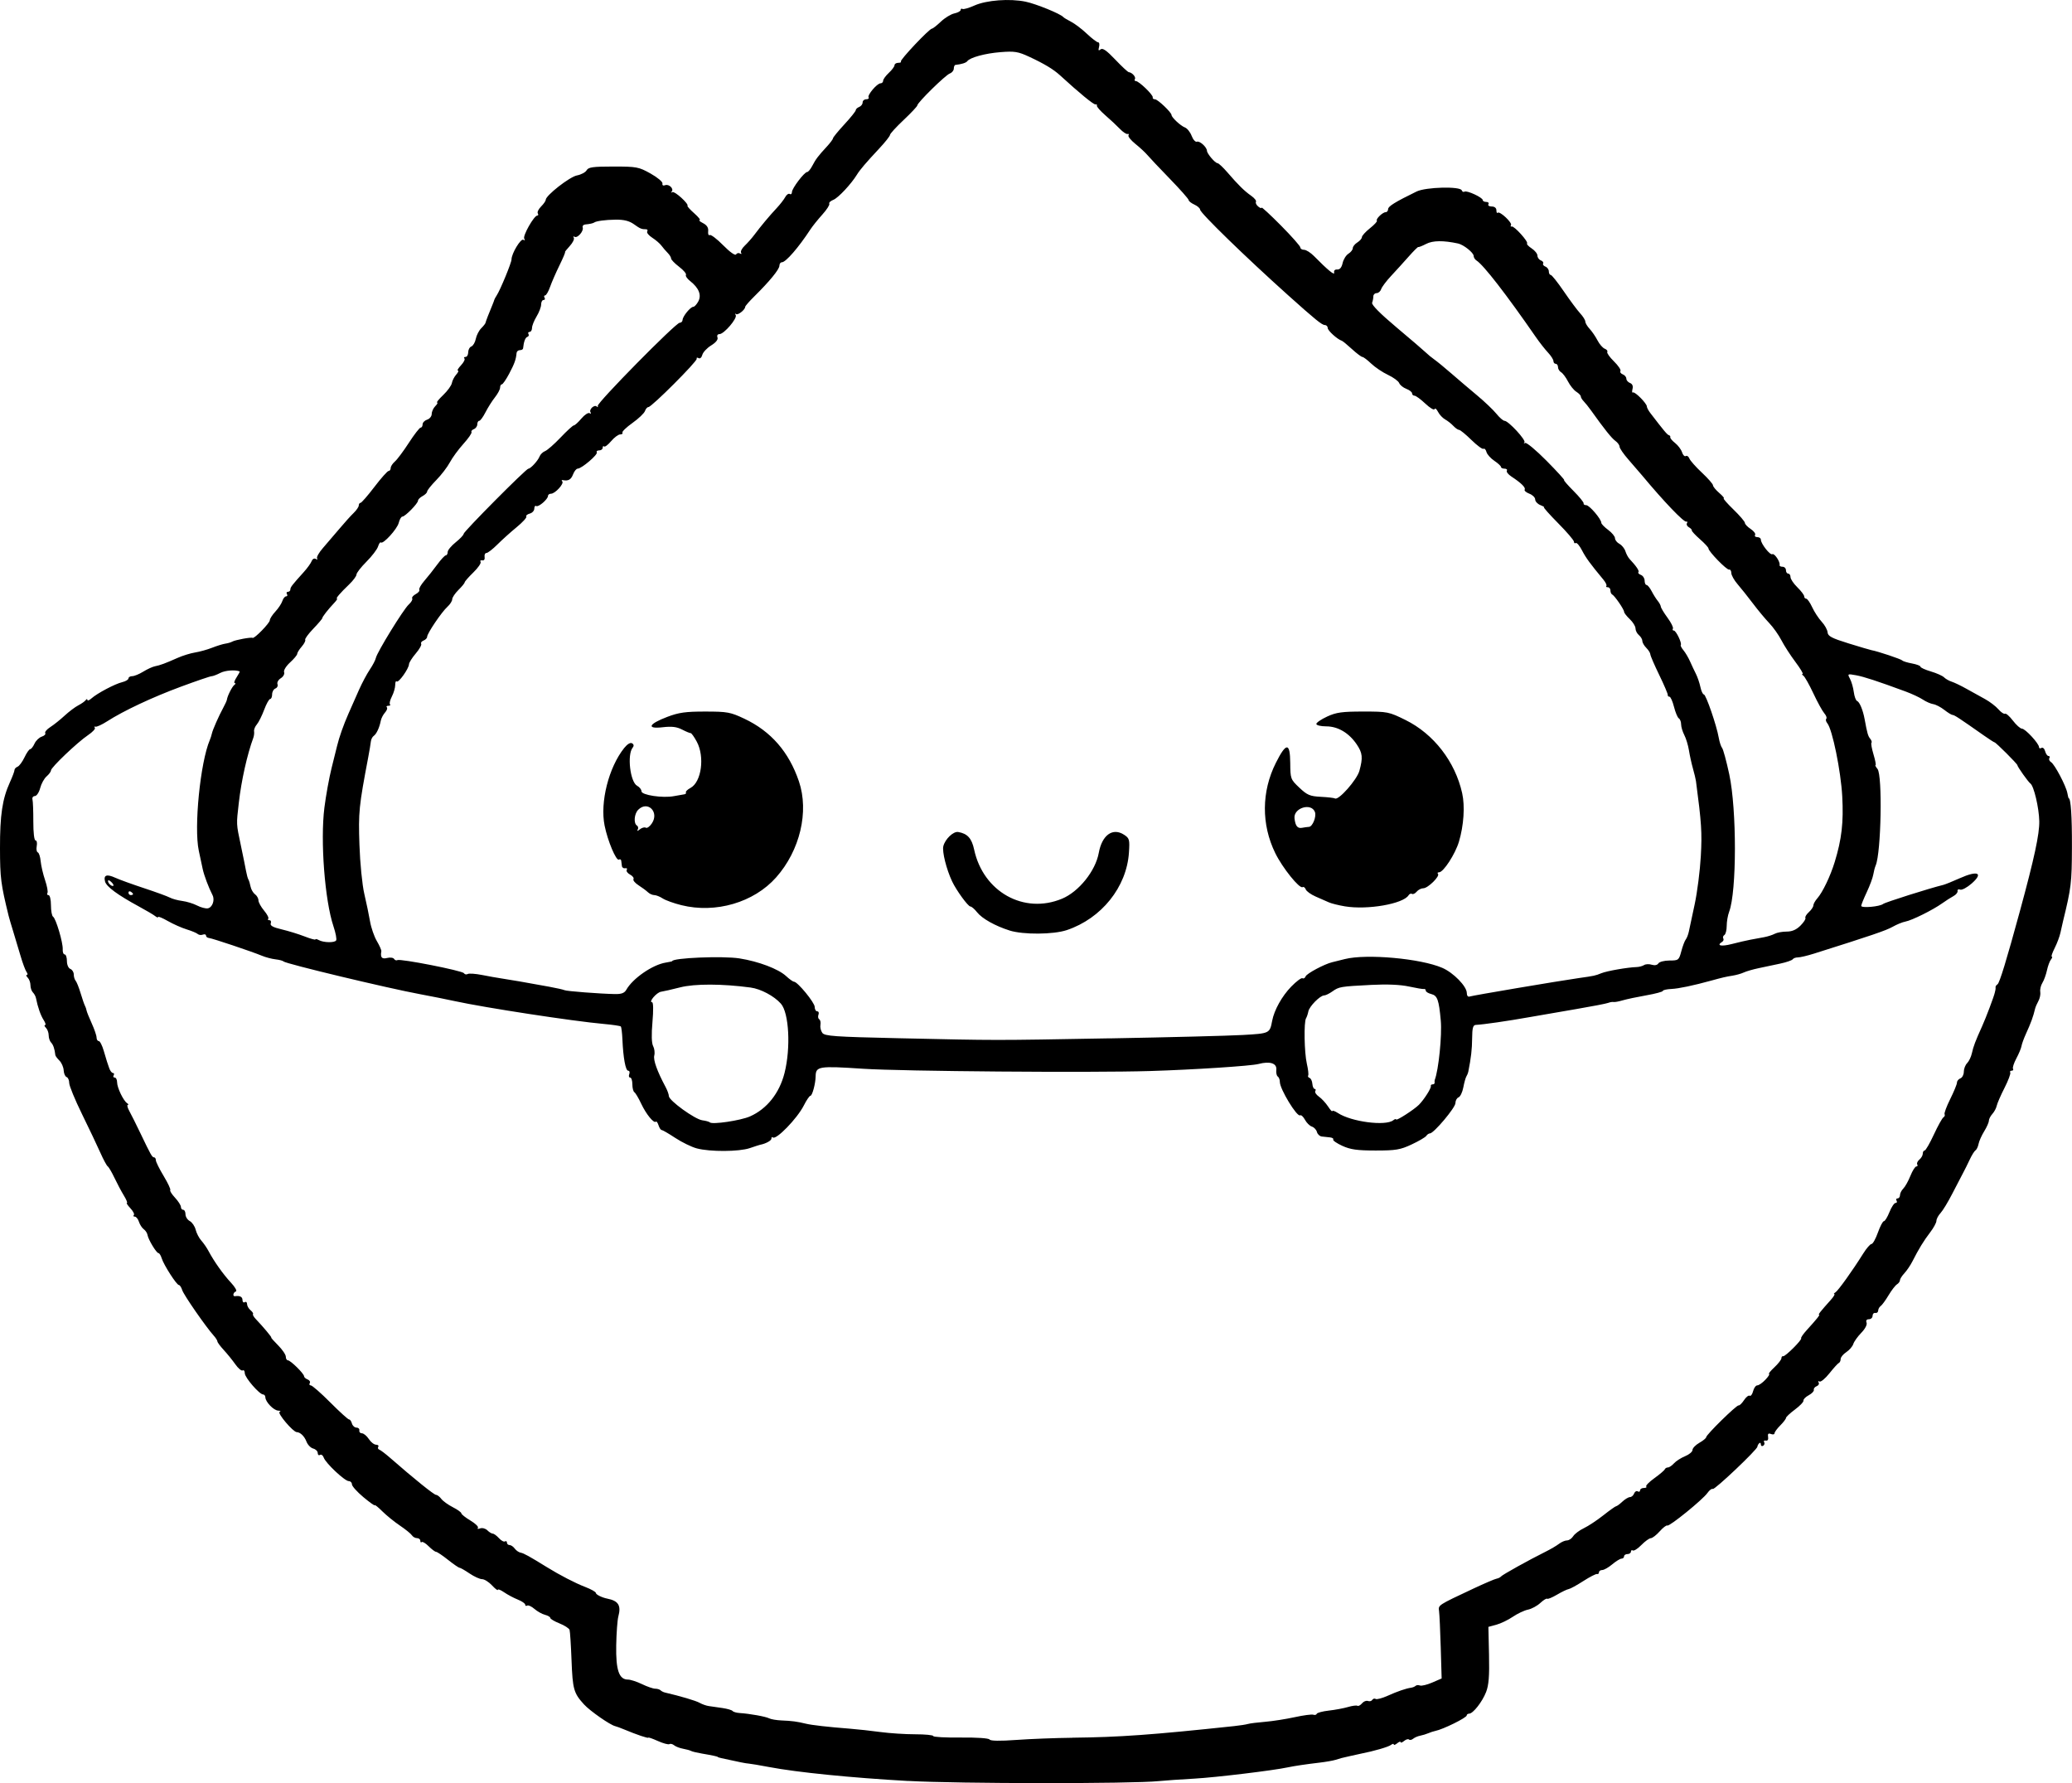 <?xml version="1.0" encoding="UTF-8" standalone="no"?>
<!-- Created with Inkscape (http://www.inkscape.org/) -->

<svg
   width="240.453mm"
   height="206.906mm"
   viewBox="0 0 240.453 206.906"
   version="1.1"
   id="svg5"
   xml:space="preserve"
   xmlns="http://www.w3.org/2000/svg"
   xmlns:svg="http://www.w3.org/2000/svg"><defs
     id="defs2" /><g
     id="layer1"
     transform="translate(84.301,18.701)"><path
       style="fill:#000000;stroke-width:0.265"
       d="m 21.082,187.951 c -6.626,-0.374 -12.867,-0.999 -16.124,-1.617 -1.091,-0.207 -2.163,-0.388 -2.381,-0.402 -0.341,-0.022 -0.973,-0.148 -3.175,-0.633 -0.218,-0.048 -0.397,-0.106 -0.397,-0.128 0,-0.058 -0.632,-0.195 -1.852,-0.402 -0.582,-0.099 -1.15,-0.236 -1.261,-0.304 -0.112,-0.068 -0.525,-0.183 -0.918,-0.254 -0.393,-0.071 -0.862,-0.252 -1.042,-0.401 -0.18,-0.149 -0.427,-0.21 -0.549,-0.135 -0.122,0.075 -0.722,-0.087 -1.335,-0.361 -0.612,-0.274 -1.113,-0.45 -1.113,-0.391 0,0.111 -1.385,-0.358 -2.778,-0.941 -0.437,-0.183 -0.916,-0.359 -1.064,-0.392 -0.582,-0.128 -2.924,-1.759 -3.621,-2.523 -1.194,-1.308 -1.32,-1.752 -1.448,-5.112 -0.067,-1.762 -0.169,-3.352 -0.227,-3.533 -0.058,-0.181 -0.585,-0.521 -1.172,-0.756 -0.587,-0.235 -1.067,-0.52 -1.067,-0.634 0,-0.114 -0.276,-0.276 -0.613,-0.361 -0.337,-0.085 -0.888,-0.393 -1.225,-0.685 -0.337,-0.292 -0.716,-0.467 -0.843,-0.388 -0.127,0.078 -0.23,0.031 -0.23,-0.106 0,-0.136 -0.387,-0.402 -0.86,-0.591 -0.473,-0.189 -1.187,-0.568 -1.587,-0.844 -0.4,-0.276 -0.728,-0.405 -0.728,-0.287 0,0.118 -0.302,-0.112 -0.672,-0.511 -0.37,-0.399 -0.889,-0.725 -1.154,-0.725 -0.265,0 -0.92,-0.298 -1.456,-0.661 -0.536,-0.364 -1.059,-0.663 -1.161,-0.664 -0.103,-0.001 -0.709,-0.418 -1.348,-0.926 -0.639,-0.508 -1.259,-0.923 -1.377,-0.923 -0.118,0 -0.506,-0.29 -0.861,-0.645 -0.355,-0.355 -0.718,-0.573 -0.806,-0.485 -0.088,0.088 -0.16,0.021 -0.16,-0.148 0,-0.17 -0.173,-0.309 -0.384,-0.309 -0.211,0 -0.479,-0.149 -0.595,-0.332 -0.116,-0.182 -0.741,-0.688 -1.388,-1.124 -0.647,-0.436 -1.57,-1.184 -2.051,-1.662 -0.481,-0.478 -0.874,-0.794 -0.874,-0.703 0,0.091 -0.595,-0.333 -1.323,-0.942 -0.728,-0.609 -1.323,-1.275 -1.323,-1.48 0,-0.205 -0.165,-0.372 -0.366,-0.372 -0.462,0 -2.686,-2.088 -2.906,-2.729 -0.091,-0.264 -0.285,-0.406 -0.431,-0.315 -0.147,0.091 -0.266,-0.007 -0.266,-0.217 0,-0.21 -0.237,-0.444 -0.526,-0.519 -0.289,-0.076 -0.639,-0.435 -0.777,-0.799 -0.238,-0.626 -0.72,-1.097 -1.132,-1.106 -0.423,-0.009 -2.297,-2.22 -1.988,-2.345 0.177,-0.072 0.103,-0.14 -0.165,-0.151 -0.526,-0.023 -1.475,-1.005 -1.489,-1.542 -0.005,-0.182 -0.12,-0.331 -0.257,-0.331 -0.43,0 -2.129,-1.963 -2.131,-2.463 -0.001,-0.263 -0.112,-0.411 -0.247,-0.328 -0.134,0.083 -0.518,-0.237 -0.851,-0.712 -0.334,-0.475 -0.938,-1.22 -1.342,-1.657 -0.404,-0.437 -0.735,-0.883 -0.736,-0.992 -7.9e-4,-0.109 -0.188,-0.407 -0.416,-0.661 -0.934,-1.042 -3.495,-4.737 -3.668,-5.292 -0.102,-0.327 -0.277,-0.595 -0.388,-0.595 -0.261,0 -1.759,-2.332 -1.997,-3.109 -0.1,-0.327 -0.268,-0.595 -0.372,-0.595 -0.237,0 -1.192,-1.583 -1.273,-2.109 -0.033,-0.214 -0.228,-0.512 -0.433,-0.662 -0.205,-0.15 -0.458,-0.54 -0.562,-0.867 -0.104,-0.327 -0.32,-0.594 -0.479,-0.594 -0.16,0 -0.21,-0.081 -0.112,-0.179 0.098,-0.098 -0.081,-0.456 -0.399,-0.794 -0.318,-0.338 -0.5,-0.615 -0.405,-0.615 0.095,0 -0.064,-0.387 -0.353,-0.86 -0.289,-0.473 -0.78,-1.396 -1.091,-2.051 -0.31,-0.655 -0.662,-1.254 -0.781,-1.332 -0.119,-0.078 -0.505,-0.792 -0.857,-1.587 -0.352,-0.795 -1.31,-2.809 -2.127,-4.475 -0.818,-1.666 -1.487,-3.293 -1.487,-3.616 0,-0.323 -0.136,-0.632 -0.303,-0.688 -0.166,-0.056 -0.319,-0.405 -0.339,-0.776 -0.02,-0.372 -0.241,-0.88 -0.491,-1.131 -0.25,-0.25 -0.464,-0.536 -0.475,-0.635 -0.081,-0.719 -0.248,-1.215 -0.491,-1.458 -0.156,-0.156 -0.283,-0.533 -0.283,-0.839 0,-0.306 -0.143,-0.699 -0.318,-0.873 -0.175,-0.175 -0.22,-0.318 -0.102,-0.318 0.119,0 0.042,-0.268 -0.17,-0.595 -0.344,-0.531 -0.679,-1.492 -0.889,-2.548 -0.04,-0.201 -0.2,-0.493 -0.355,-0.648 -0.156,-0.156 -0.283,-0.533 -0.283,-0.839 0,-0.306 -0.143,-0.699 -0.318,-0.873 -0.175,-0.175 -0.22,-0.318 -0.1,-0.318 0.12,0 0.106,-0.149 -0.031,-0.331 -0.137,-0.182 -0.458,-1.045 -0.713,-1.918 -0.256,-0.873 -0.644,-2.165 -0.862,-2.871 -0.219,-0.706 -0.446,-1.48 -0.505,-1.72 -0.907,-3.695 -0.999,-4.41 -1.005,-7.845 -0.007,-3.881 0.273,-5.741 1.153,-7.674 0.291,-0.638 0.529,-1.273 0.529,-1.411 0,-0.138 0.16,-0.312 0.355,-0.387 0.195,-0.075 0.558,-0.564 0.806,-1.087 0.248,-0.523 0.545,-0.95 0.661,-0.95 0.115,0 0.341,-0.287 0.501,-0.639 0.16,-0.351 0.538,-0.717 0.84,-0.813 0.302,-0.096 0.484,-0.28 0.405,-0.408 -0.08,-0.129 0.187,-0.446 0.591,-0.704 0.405,-0.259 1.15,-0.853 1.656,-1.322 0.506,-0.468 1.22,-1.006 1.587,-1.195 0.367,-0.189 0.755,-0.462 0.862,-0.608 0.107,-0.146 0.196,-0.157 0.198,-0.026 0.002,0.132 0.212,0.054 0.467,-0.172 0.673,-0.598 2.728,-1.684 3.572,-1.887 0.4,-0.096 0.728,-0.292 0.728,-0.435 0,-0.143 0.194,-0.26 0.432,-0.26 0.237,0 0.814,-0.236 1.28,-0.524 0.467,-0.288 1.076,-0.568 1.354,-0.622 0.604,-0.116 1.203,-0.338 2.632,-0.974 0.587,-0.261 1.503,-0.544 2.036,-0.629 0.532,-0.085 1.421,-0.333 1.975,-0.551 0.554,-0.218 1.245,-0.432 1.536,-0.474 0.291,-0.042 0.648,-0.147 0.794,-0.233 0.332,-0.196 2.203,-0.54 2.364,-0.436 0.198,0.128 2.001,-1.721 2.001,-2.052 0,-0.168 0.288,-0.618 0.641,-0.998 0.352,-0.38 0.718,-0.934 0.812,-1.229 0.094,-0.296 0.289,-0.538 0.433,-0.538 0.144,0 0.189,-0.119 0.099,-0.265 -0.09,-0.146 -0.037,-0.265 0.117,-0.265 0.154,0 0.28,-0.119 0.28,-0.265 0,-0.267 0.187,-0.509 1.551,-2.018 0.412,-0.455 0.825,-1.028 0.92,-1.274 0.098,-0.254 0.304,-0.365 0.479,-0.256 0.169,0.104 0.237,0.076 0.151,-0.064 -0.086,-0.139 0.223,-0.686 0.687,-1.214 0.464,-0.528 1.32,-1.528 1.902,-2.221 0.582,-0.693 1.326,-1.519 1.654,-1.834 0.327,-0.315 0.595,-0.708 0.595,-0.874 0,-0.165 0.09,-0.3 0.201,-0.3 0.111,0 0.837,-0.833 1.614,-1.852 0.777,-1.019 1.52,-1.852 1.651,-1.852 0.131,0 0.238,-0.152 0.238,-0.338 0,-0.186 0.219,-0.526 0.487,-0.755 0.268,-0.229 0.999,-1.208 1.624,-2.175 0.625,-0.967 1.24,-1.758 1.365,-1.758 0.125,0 0.228,-0.171 0.228,-0.379 0,-0.208 0.238,-0.455 0.529,-0.547 0.291,-0.092 0.529,-0.39 0.529,-0.66 0,-0.271 0.187,-0.68 0.416,-0.908 0.229,-0.229 0.323,-0.416 0.209,-0.416 -0.113,0 0.205,-0.393 0.709,-0.874 0.503,-0.48 0.956,-1.106 1.005,-1.389 0.05,-0.284 0.276,-0.724 0.504,-0.979 0.228,-0.255 0.315,-0.463 0.195,-0.463 -0.121,0 0.041,-0.277 0.358,-0.615 0.318,-0.338 0.497,-0.695 0.399,-0.794 -0.098,-0.098 -0.04,-0.179 0.13,-0.179 0.17,0 0.309,-0.242 0.309,-0.537 0,-0.296 0.165,-0.601 0.367,-0.678 0.202,-0.077 0.434,-0.476 0.516,-0.886 0.082,-0.41 0.363,-0.959 0.625,-1.221 0.262,-0.262 0.486,-0.544 0.498,-0.627 0.021,-0.141 0.441,-1.233 0.823,-2.136 0.092,-0.218 0.18,-0.456 0.195,-0.529 0.015,-0.073 0.143,-0.311 0.286,-0.529 0.422,-0.647 1.717,-3.792 1.717,-4.17 0,-0.68 1.076,-2.465 1.374,-2.281 0.182,0.112 0.221,0.062 0.102,-0.13 -0.199,-0.322 1.134,-2.678 1.516,-2.679 0.118,-2.62e-4 0.143,-0.115 0.057,-0.255 -0.087,-0.14 0.085,-0.497 0.381,-0.794 0.296,-0.296 0.539,-0.645 0.539,-0.776 0,-0.502 2.78,-2.675 3.626,-2.833 0.484,-0.091 0.989,-0.36 1.122,-0.598 0.201,-0.359 0.73,-0.433 3.105,-0.433 2.705,1.747e-4 2.943,0.045 4.318,0.814 0.8,0.448 1.421,0.968 1.378,1.157 -0.046,0.206 0.078,0.283 0.311,0.194 0.447,-0.172 1.049,0.423 0.755,0.746 -0.108,0.119 -0.07,0.145 0.084,0.057 0.262,-0.149 1.932,1.368 1.755,1.594 -0.045,0.057 0.312,0.451 0.794,0.875 0.481,0.424 0.756,0.775 0.611,0.78 -0.146,0.004 0.033,0.163 0.397,0.351 0.452,0.234 0.641,0.532 0.596,0.938 -0.036,0.327 0.045,0.526 0.18,0.443 0.135,-0.083 0.839,0.451 1.564,1.188 0.775,0.787 1.39,1.223 1.492,1.058 0.096,-0.155 0.303,-0.201 0.461,-0.104 0.158,0.098 0.213,0.058 0.123,-0.088 -0.09,-0.146 0.1,-0.514 0.422,-0.818 0.322,-0.304 0.824,-0.871 1.115,-1.261 0.763,-1.021 1.743,-2.193 2.583,-3.09 0.402,-0.429 0.855,-1.011 1.005,-1.293 0.151,-0.282 0.388,-0.443 0.526,-0.357 0.138,0.085 0.251,-0.014 0.251,-0.221 0,-0.43 1.442,-2.329 1.768,-2.329 0.119,-1.59e-5 0.38,-0.312 0.579,-0.693 0.423,-0.808 0.696,-1.17 1.687,-2.239 0.4,-0.432 0.728,-0.87 0.728,-0.975 0,-0.104 0.595,-0.834 1.323,-1.621 0.728,-0.787 1.323,-1.53 1.323,-1.65 0,-0.12 0.179,-0.287 0.397,-0.371 0.218,-0.084 0.397,-0.318 0.397,-0.521 0,-0.203 0.186,-0.369 0.412,-0.369 0.227,0 0.353,-0.097 0.28,-0.215 -0.169,-0.273 0.989,-1.637 1.389,-1.637 0.165,0 0.3,-0.135 0.3,-0.3 0,-0.165 0.298,-0.576 0.661,-0.913 0.364,-0.337 0.661,-0.738 0.661,-0.89 0,-0.152 0.198,-0.277 0.441,-0.277 0.243,0 0.375,-0.066 0.295,-0.146 -0.156,-0.156 3.306,-3.822 3.61,-3.822 0.1,0 0.561,-0.362 1.027,-0.805 0.465,-0.443 1.173,-0.874 1.573,-0.959 0.4,-0.085 0.728,-0.265 0.728,-0.401 0,-0.136 0.095,-0.189 0.21,-0.117 0.116,0.071 0.74,-0.107 1.388,-0.397 1.398,-0.626 4.1,-0.828 5.943,-0.445 1.209,0.251 4.049,1.41 4.366,1.78 0.073,0.085 0.483,0.333 0.912,0.551 0.429,0.218 1.252,0.843 1.829,1.389 0.577,0.546 1.162,0.992 1.301,0.992 0.139,0 0.188,0.245 0.11,0.544 -0.106,0.407 -0.061,0.477 0.18,0.277 0.234,-0.194 0.7,0.129 1.696,1.178 0.755,0.795 1.464,1.455 1.575,1.466 0.386,0.038 0.856,0.566 0.712,0.799 -0.08,0.129 -0.032,0.235 0.107,0.235 0.359,0 2.041,1.623 1.962,1.893 -0.036,0.123 0.083,0.224 0.265,0.224 0.316,0 1.917,1.523 1.917,1.824 0,0.273 1.06,1.259 1.545,1.438 0.267,0.099 0.622,0.539 0.788,0.978 0.166,0.439 0.442,0.745 0.613,0.679 0.323,-0.124 1.149,0.626 1.164,1.056 0.012,0.336 0.951,1.434 1.226,1.434 0.123,0 0.64,0.482 1.148,1.07 1.284,1.488 1.967,2.159 2.763,2.716 0.377,0.264 0.624,0.578 0.55,0.698 -0.074,0.12 0.043,0.365 0.259,0.545 0.217,0.18 0.394,0.24 0.394,0.133 0,-0.107 1.012,0.827 2.249,2.075 1.237,1.248 2.249,2.392 2.249,2.543 0,0.15 0.195,0.273 0.434,0.273 0.239,0 0.757,0.327 1.151,0.728 1.596,1.622 2.421,2.299 2.338,1.918 -0.052,-0.24 0.091,-0.383 0.362,-0.362 0.294,0.023 0.508,-0.233 0.619,-0.74 0.094,-0.426 0.398,-0.917 0.676,-1.09 0.278,-0.174 0.505,-0.465 0.505,-0.647 0,-0.182 0.238,-0.48 0.529,-0.661 0.291,-0.182 0.529,-0.459 0.529,-0.616 0,-0.157 0.42,-0.621 0.934,-1.031 0.514,-0.41 0.877,-0.802 0.806,-0.873 -0.174,-0.174 0.665,-0.991 1.019,-0.991 0.156,0 0.283,-0.16 0.283,-0.355 0,-0.325 0.814,-0.828 3.307,-2.045 1.065,-0.52 5.079,-0.621 5.242,-0.132 0.052,0.157 0.196,0.224 0.319,0.148 0.276,-0.17 2.112,0.68 2.112,0.978 0,0.119 0.186,0.216 0.412,0.216 0.227,0 0.339,0.119 0.249,0.265 -0.09,0.146 0.082,0.265 0.381,0.265 0.332,0 0.545,0.172 0.545,0.441 0,0.243 0.07,0.37 0.157,0.284 0.227,-0.227 1.708,1.157 1.536,1.435 -0.08,0.129 -0.04,0.201 0.087,0.161 0.282,-0.088 1.968,1.78 1.778,1.97 -0.074,0.074 0.167,0.332 0.535,0.573 0.368,0.241 0.67,0.618 0.67,0.838 0,0.219 0.178,0.467 0.395,0.551 0.217,0.083 0.337,0.246 0.266,0.361 -0.071,0.115 0.049,0.277 0.266,0.361 0.217,0.083 0.395,0.334 0.395,0.557 0,0.223 0.098,0.405 0.218,0.405 0.12,0 0.804,0.859 1.521,1.909 0.717,1.05 1.571,2.198 1.899,2.552 0.327,0.354 0.595,0.782 0.595,0.952 0,0.17 0.225,0.55 0.501,0.846 0.276,0.296 0.688,0.899 0.916,1.341 0.228,0.442 0.606,0.876 0.839,0.965 0.233,0.089 0.365,0.257 0.293,0.373 -0.071,0.116 0.276,0.608 0.772,1.093 0.496,0.485 0.837,0.988 0.758,1.116 -0.08,0.129 0.042,0.305 0.269,0.393 0.228,0.087 0.414,0.312 0.414,0.499 0,0.187 0.192,0.414 0.427,0.504 0.271,0.104 0.377,0.356 0.289,0.69 -0.076,0.289 -0.052,0.474 0.052,0.409 0.217,-0.134 1.613,1.273 1.613,1.626 0,0.129 0.178,0.467 0.396,0.751 1.605,2.095 1.975,2.536 2.166,2.581 0.119,0.029 0.189,0.135 0.155,0.235 -0.034,0.101 0.218,0.403 0.56,0.672 0.341,0.269 0.705,0.753 0.808,1.077 0.103,0.324 0.298,0.52 0.434,0.436 0.136,-0.084 0.323,0.044 0.416,0.286 0.092,0.241 0.747,0.979 1.453,1.64 0.707,0.661 1.285,1.321 1.285,1.466 0,0.145 0.327,0.545 0.728,0.89 0.4,0.344 0.635,0.626 0.521,0.626 -0.114,1.77e-4 0.392,0.581 1.124,1.29 0.732,0.709 1.331,1.41 1.331,1.557 0,0.147 0.301,0.465 0.67,0.706 0.368,0.241 0.6,0.553 0.514,0.692 -0.086,0.139 0.029,0.253 0.256,0.253 0.227,0 0.412,0.13 0.412,0.29 0,0.473 1.079,1.845 1.33,1.69 0.238,-0.147 0.943,0.907 0.843,1.261 -0.031,0.109 0.122,0.198 0.341,0.198 0.218,0 0.397,0.179 0.397,0.397 0,0.218 0.119,0.397 0.265,0.397 0.146,0 0.265,0.183 0.265,0.406 0,0.223 0.357,0.755 0.794,1.182 0.437,0.427 0.794,0.899 0.794,1.049 0,0.15 0.105,0.273 0.234,0.273 0.129,0 0.441,0.446 0.694,0.992 0.253,0.546 0.748,1.303 1.102,1.682 0.354,0.38 0.661,0.934 0.684,1.232 0.033,0.442 0.482,0.678 2.434,1.282 1.316,0.407 2.515,0.761 2.665,0.787 0.674,0.114 3.446,1.039 3.564,1.189 0.073,0.092 0.579,0.25 1.124,0.35 0.546,0.1 0.992,0.27 0.992,0.377 0,0.107 0.542,0.355 1.205,0.551 0.663,0.196 1.353,0.504 1.534,0.684 0.181,0.181 0.582,0.409 0.892,0.507 0.31,0.098 1.078,0.468 1.707,0.821 0.629,0.353 1.596,0.889 2.148,1.19 0.552,0.302 1.255,0.837 1.561,1.19 0.307,0.353 0.651,0.583 0.765,0.513 0.114,-0.071 0.527,0.291 0.918,0.803 0.391,0.512 0.862,0.931 1.048,0.931 0.383,0 1.98,1.727 1.98,2.141 0,0.149 0.127,0.192 0.282,0.096 0.155,-0.096 0.348,0.075 0.428,0.381 0.08,0.306 0.258,0.556 0.395,0.556 0.137,0 0.18,0.112 0.096,0.248 -0.084,0.137 0.004,0.345 0.197,0.463 0.422,0.259 1.736,2.749 1.891,3.586 0.061,0.329 0.129,0.598 0.151,0.598 0.253,0 0.394,2.11 0.381,5.689 -0.015,4.151 -0.08,4.693 -1.036,8.599 -0.071,0.291 -0.206,0.886 -0.299,1.323 -0.093,0.437 -0.395,1.24 -0.671,1.786 -0.276,0.546 -0.426,0.992 -0.332,0.992 0.093,0 0.05,0.149 -0.096,0.331 -0.147,0.182 -0.355,0.746 -0.464,1.253 -0.109,0.507 -0.347,1.162 -0.53,1.455 -0.183,0.293 -0.294,0.763 -0.246,1.044 0.048,0.281 -0.049,0.757 -0.215,1.058 -0.166,0.301 -0.337,0.696 -0.381,0.878 -0.23,0.965 -0.47,1.622 -1.086,2.977 -0.232,0.509 -0.456,1.133 -0.499,1.386 -0.043,0.253 -0.312,0.897 -0.598,1.431 -0.286,0.534 -0.459,1.071 -0.383,1.194 0.075,0.122 0.004,0.222 -0.159,0.222 -0.163,0 -0.236,0.096 -0.163,0.214 0.073,0.118 -0.228,0.921 -0.668,1.786 -0.44,0.864 -0.846,1.796 -0.902,2.071 -0.056,0.275 -0.284,0.701 -0.507,0.947 -0.223,0.246 -0.405,0.603 -0.405,0.792 0,0.19 -0.244,0.739 -0.541,1.221 -0.298,0.482 -0.593,1.142 -0.655,1.467 -0.063,0.325 -0.222,0.659 -0.355,0.743 -0.133,0.083 -0.435,0.568 -0.672,1.078 -0.237,0.509 -0.593,1.224 -0.79,1.587 -0.197,0.364 -0.755,1.435 -1.239,2.381 -0.484,0.946 -1.095,1.951 -1.357,2.233 -0.262,0.282 -0.476,0.688 -0.476,0.901 0,0.213 -0.327,0.816 -0.728,1.339 -0.75,0.981 -1.332,1.932 -2.057,3.363 -0.23,0.453 -0.649,1.073 -0.933,1.378 -0.284,0.305 -0.516,0.672 -0.516,0.816 0,0.144 -0.155,0.358 -0.345,0.474 -0.19,0.116 -0.63,0.688 -0.978,1.27 -0.348,0.582 -0.758,1.143 -0.912,1.247 -0.153,0.104 -0.284,0.342 -0.291,0.529 -0.007,0.187 -0.155,0.311 -0.331,0.274 -0.175,-0.036 -0.319,0.112 -0.319,0.331 0,0.218 -0.191,0.397 -0.425,0.397 -0.269,0 -0.369,0.146 -0.273,0.396 0.089,0.232 -0.165,0.721 -0.611,1.177 -0.42,0.429 -0.837,1.014 -0.928,1.3 -0.091,0.285 -0.458,0.711 -0.816,0.946 -0.358,0.235 -0.651,0.593 -0.651,0.795 0,0.203 -0.094,0.408 -0.208,0.457 -0.115,0.049 -0.608,0.591 -1.096,1.205 -0.488,0.614 -1.008,1.042 -1.156,0.951 -0.147,-0.091 -0.19,-0.04 -0.096,0.112 0.094,0.153 -0.007,0.346 -0.226,0.43 -0.219,0.084 -0.367,0.275 -0.329,0.425 0.038,0.15 -0.229,0.431 -0.593,0.624 -0.364,0.194 -0.638,0.473 -0.609,0.62 0.029,0.148 -0.415,0.614 -0.986,1.037 -0.571,0.422 -1.041,0.863 -1.045,0.979 -0.003,0.116 -0.304,0.508 -0.668,0.872 -0.364,0.364 -0.661,0.771 -0.661,0.906 0,0.134 -0.188,0.172 -0.417,0.084 -0.302,-0.116 -0.393,-0.023 -0.331,0.339 0.052,0.305 -0.05,0.471 -0.264,0.426 -0.193,-0.04 -0.28,0.041 -0.194,0.18 0.086,0.139 0.035,0.328 -0.113,0.419 -0.148,0.091 -0.269,0.02 -0.269,-0.158 0,-0.178 -0.089,-0.235 -0.198,-0.126 -0.109,0.109 -0.198,0.282 -0.198,0.384 0,0.332 -4.971,5.046 -5.183,4.915 -0.113,-0.07 -0.391,0.138 -0.617,0.461 -0.543,0.776 -4.425,3.926 -4.659,3.781 -0.1,-0.062 -0.498,0.241 -0.883,0.674 -0.385,0.433 -0.849,0.79 -1.029,0.794 -0.181,0.004 -0.673,0.358 -1.093,0.787 -0.42,0.429 -0.867,0.716 -0.992,0.638 -0.125,-0.077 -0.228,-0.015 -0.228,0.139 0,0.154 -0.179,0.28 -0.397,0.28 -0.218,0 -0.397,0.119 -0.397,0.265 0,0.146 -0.132,0.265 -0.293,0.265 -0.161,0 -0.646,0.298 -1.079,0.661 -0.432,0.364 -0.956,0.661 -1.163,0.661 -0.207,0 -0.377,0.119 -0.377,0.265 0,0.146 -0.1,0.235 -0.223,0.198 -0.123,-0.036 -0.841,0.332 -1.596,0.818 -0.755,0.487 -1.523,0.907 -1.706,0.933 -0.183,0.027 -0.789,0.318 -1.347,0.647 -0.558,0.329 -1.072,0.541 -1.142,0.471 -0.07,-0.07 -0.428,0.152 -0.796,0.492 -0.368,0.341 -1.012,0.689 -1.433,0.773 -0.42,0.084 -1.208,0.456 -1.751,0.825 -0.542,0.37 -1.403,0.785 -1.912,0.923 l -0.926,0.251 0.073,3.249 c 0.055,2.447 -0.028,3.51 -0.338,4.307 -0.442,1.139 -1.52,2.514 -1.972,2.514 -0.152,0 -0.277,0.092 -0.277,0.204 0,0.267 -2.767,1.631 -3.659,1.803 -0.193,0.037 -0.55,0.155 -0.794,0.26 -0.243,0.106 -0.671,0.236 -0.951,0.29 -0.28,0.054 -0.648,0.213 -0.818,0.355 -0.17,0.141 -0.385,0.182 -0.477,0.089 -0.092,-0.092 -0.349,-0.017 -0.571,0.167 -0.222,0.184 -0.403,0.246 -0.403,0.138 0,-0.108 -0.179,-0.049 -0.397,0.132 -0.218,0.181 -0.397,0.241 -0.397,0.132 0,-0.108 -0.149,-0.081 -0.331,0.062 -0.292,0.229 -1.978,0.717 -3.506,1.016 -0.291,0.057 -0.886,0.188 -1.323,0.292 -0.437,0.103 -0.853,0.201 -0.926,0.216 -0.073,0.015 -0.37,0.105 -0.661,0.199 -0.291,0.094 -1.124,0.241 -1.852,0.326 -1.565,0.184 -2.971,0.393 -3.704,0.55 -1.699,0.365 -8.366,1.169 -10.848,1.308 -1.601,0.09 -3.446,0.218 -4.101,0.286 -3.124,0.322 -23.305,0.308 -29.119,-0.02 z m 19.065,-5.021 c 5.495,-0.062 9.211,-0.328 18.785,-1.348 0.655,-0.07 1.369,-0.181 1.587,-0.247 0.218,-0.066 1.111,-0.179 1.984,-0.25 0.873,-0.072 2.421,-0.314 3.44,-0.537 1.019,-0.223 1.993,-0.353 2.166,-0.287 0.172,0.065 0.351,0.017 0.397,-0.106 0.046,-0.124 0.679,-0.292 1.406,-0.373 0.728,-0.081 1.727,-0.268 2.22,-0.414 0.494,-0.146 0.986,-0.211 1.095,-0.144 0.108,0.067 0.349,-0.061 0.534,-0.284 0.185,-0.223 0.493,-0.346 0.683,-0.273 0.19,0.073 0.418,0.017 0.505,-0.125 0.087,-0.142 0.266,-0.191 0.397,-0.11 0.131,0.081 0.748,-0.082 1.371,-0.361 1.17,-0.525 2.126,-0.854 2.745,-0.944 0.196,-0.029 0.431,-0.127 0.522,-0.218 0.091,-0.091 0.317,-0.108 0.501,-0.037 0.184,0.071 0.826,-0.084 1.426,-0.344 l 1.09,-0.472 -0.105,-3.577 c -0.058,-1.967 -0.145,-3.872 -0.195,-4.232 -0.099,-0.718 -0.189,-0.658 4.011,-2.631 1.237,-0.581 2.428,-1.091 2.646,-1.134 0.218,-0.043 0.46,-0.161 0.537,-0.264 0.146,-0.193 3.301,-1.946 5.151,-2.862 0.582,-0.288 1.289,-0.702 1.572,-0.921 0.282,-0.218 0.7,-0.397 0.929,-0.397 0.228,0 0.552,-0.22 0.72,-0.488 0.168,-0.268 0.723,-0.686 1.234,-0.929 0.511,-0.243 1.53,-0.916 2.265,-1.497 0.734,-0.581 1.403,-1.055 1.486,-1.055 0.083,0 0.407,-0.238 0.719,-0.529 0.312,-0.291 0.711,-0.529 0.887,-0.529 0.175,0 0.39,-0.186 0.477,-0.414 0.087,-0.228 0.279,-0.34 0.425,-0.249 0.147,0.091 0.266,0.039 0.266,-0.116 0,-0.154 0.198,-0.28 0.441,-0.28 0.243,0 0.366,-0.075 0.273,-0.167 -0.092,-0.092 0.335,-0.528 0.948,-0.969 0.614,-0.441 1.155,-0.901 1.204,-1.023 0.049,-0.122 0.213,-0.222 0.366,-0.222 0.153,0 0.47,-0.215 0.706,-0.478 0.235,-0.263 0.815,-0.634 1.288,-0.826 0.473,-0.192 0.86,-0.518 0.86,-0.725 0,-0.207 0.356,-0.58 0.792,-0.828 0.436,-0.248 0.793,-0.541 0.794,-0.651 0.002,-0.29 3.537,-3.754 3.767,-3.692 0.106,0.029 0.387,-0.243 0.624,-0.605 0.237,-0.362 0.533,-0.594 0.659,-0.517 0.125,0.077 0.304,-0.162 0.397,-0.531 0.093,-0.37 0.314,-0.672 0.491,-0.672 0.177,0 0.602,-0.298 0.943,-0.661 0.342,-0.364 0.529,-0.661 0.415,-0.661 -0.114,0 0.163,-0.345 0.615,-0.768 0.452,-0.422 0.822,-0.898 0.822,-1.058 0,-0.16 0.089,-0.265 0.198,-0.234 0.24,0.069 2.246,-1.934 2.092,-2.088 -0.06,-0.06 0.238,-0.49 0.663,-0.957 1.169,-1.284 1.559,-1.774 1.413,-1.774 -0.132,0 0.179,-0.393 1.341,-1.69 0.341,-0.38 0.535,-0.693 0.433,-0.696 -0.103,-0.002 -0.045,-0.094 0.127,-0.203 0.326,-0.207 1.998,-2.543 3.214,-4.489 0.386,-0.618 0.824,-1.124 0.973,-1.124 0.149,0 0.482,-0.595 0.74,-1.323 0.258,-0.728 0.571,-1.323 0.695,-1.323 0.124,0 0.416,-0.476 0.648,-1.058 0.233,-0.582 0.551,-1.058 0.706,-1.058 0.155,0 0.209,-0.119 0.119,-0.265 -0.09,-0.146 -0.037,-0.265 0.117,-0.265 0.154,0 0.28,-0.17 0.28,-0.378 0,-0.208 0.175,-0.553 0.388,-0.766 0.213,-0.213 0.583,-0.877 0.822,-1.474 0.239,-0.597 0.548,-1.086 0.686,-1.086 0.138,0 0.186,-0.106 0.106,-0.235 -0.08,-0.129 0.032,-0.382 0.249,-0.562 0.217,-0.18 0.394,-0.491 0.394,-0.691 0,-0.2 0.096,-0.364 0.214,-0.364 0.118,0 0.598,-0.829 1.067,-1.842 0.469,-1.013 0.97,-1.914 1.113,-2.003 0.143,-0.088 0.204,-0.251 0.136,-0.361 -0.068,-0.11 0.227,-0.906 0.656,-1.768 0.429,-0.862 0.781,-1.719 0.781,-1.906 5.3e-4,-0.186 0.18,-0.408 0.398,-0.491 0.218,-0.084 0.397,-0.429 0.397,-0.767 0,-0.338 0.173,-0.787 0.384,-0.998 0.211,-0.211 0.458,-0.726 0.55,-1.143 0.175,-0.802 0.409,-1.418 1.19,-3.141 0.446,-0.984 1.377,-3.45 1.472,-3.903 0.023,-0.109 0.057,-0.258 0.075,-0.331 0.018,-0.073 0.023,-0.208 0.011,-0.301 -0.012,-0.093 0.09,-0.242 0.229,-0.331 0.237,-0.153 1.049,-2.807 2.599,-8.496 1.67,-6.131 2.274,-8.931 2.246,-10.427 -0.029,-1.552 -0.627,-4.092 -1.03,-4.375 -0.249,-0.175 -1.504,-1.941 -1.514,-2.132 -0.009,-0.157 -2.502,-2.646 -2.651,-2.646 -0.056,0 -0.612,-0.358 -1.236,-0.796 -2.857,-2.007 -3.423,-2.379 -3.625,-2.379 -0.119,0 -0.551,-0.264 -0.961,-0.586 -0.41,-0.323 -0.988,-0.623 -1.284,-0.669 -0.296,-0.045 -0.84,-0.283 -1.208,-0.529 -0.369,-0.246 -1.266,-0.666 -1.993,-0.934 -3.33,-1.227 -4.837,-1.72 -5.772,-1.891 -0.984,-0.179 -1.001,-0.169 -0.692,0.41 0.175,0.327 0.374,1.018 0.442,1.537 0.068,0.519 0.239,0.985 0.378,1.037 0.29,0.107 0.685,1.054 0.877,2.103 0.304,1.658 0.395,1.975 0.653,2.287 0.15,0.18 0.214,0.387 0.142,0.459 -0.072,0.072 0.037,0.686 0.241,1.365 0.204,0.679 0.309,1.234 0.233,1.234 -0.076,0 0.025,0.197 0.224,0.437 0.597,0.719 0.429,9.732 -0.208,11.204 -0.095,0.218 -0.22,0.695 -0.279,1.058 -0.059,0.364 -0.398,1.279 -0.753,2.034 -0.355,0.755 -0.646,1.472 -0.646,1.594 0,0.282 2.151,0.095 2.543,-0.221 0.238,-0.192 5.447,-1.841 6.982,-2.211 0.218,-0.053 1.089,-0.405 1.935,-0.783 2.066,-0.923 2.76,-0.61 1.363,0.616 -0.536,0.471 -1.139,0.793 -1.339,0.716 -0.201,-0.077 -0.337,-0.005 -0.302,0.16 0.035,0.165 -0.178,0.428 -0.472,0.586 -0.294,0.157 -0.889,0.539 -1.323,0.848 -1.082,0.771 -3.516,1.978 -4.259,2.113 -0.337,0.061 -1.003,0.333 -1.481,0.605 -0.755,0.429 -2.469,1.014 -9.141,3.117 -0.766,0.241 -1.599,0.437 -1.852,0.435 -0.253,-0.002 -0.526,0.096 -0.607,0.219 -0.081,0.123 -0.736,0.348 -1.455,0.502 -0.72,0.153 -1.844,0.391 -2.499,0.529 -0.655,0.138 -1.429,0.362 -1.72,0.499 -0.291,0.137 -0.886,0.304 -1.323,0.372 -0.729,0.113 -1.153,0.212 -2.447,0.569 -2.079,0.574 -3.794,0.934 -4.63,0.972 -0.546,0.025 -0.992,0.126 -0.992,0.224 0,0.098 -0.863,0.33 -1.918,0.515 -1.055,0.185 -2.291,0.447 -2.747,0.582 -0.456,0.135 -0.932,0.222 -1.058,0.194 -0.126,-0.029 -0.408,0.017 -0.626,0.102 -0.218,0.085 -1.885,0.407 -3.704,0.716 -1.819,0.309 -4.26,0.73 -5.424,0.937 -2.615,0.463 -5.295,0.851 -6.233,0.901 -0.322,0.017 -0.415,0.356 -0.424,1.543 -0.01,1.284 -0.121,2.252 -0.448,3.903 -0.029,0.146 -0.128,0.385 -0.219,0.531 -0.092,0.147 -0.252,0.722 -0.357,1.278 -0.104,0.556 -0.353,1.074 -0.553,1.151 -0.2,0.077 -0.363,0.378 -0.363,0.669 0,0.527 -2.517,3.515 -2.961,3.515 -0.128,0 -0.318,0.129 -0.422,0.287 -0.104,0.158 -0.866,0.604 -1.694,0.992 -1.32,0.619 -1.835,0.706 -4.182,0.706 -2.131,0 -2.918,-0.11 -3.862,-0.54 -0.652,-0.297 -1.13,-0.629 -1.063,-0.737 0.067,-0.108 -0.108,-0.22 -0.388,-0.248 -0.28,-0.028 -0.705,-0.073 -0.943,-0.101 -0.238,-0.028 -0.489,-0.265 -0.558,-0.527 -0.069,-0.262 -0.331,-0.542 -0.583,-0.622 -0.252,-0.08 -0.614,-0.437 -0.805,-0.793 -0.191,-0.356 -0.444,-0.588 -0.562,-0.515 -0.362,0.224 -2.351,-3.05 -2.351,-3.87 0,-0.266 -0.109,-0.55 -0.241,-0.632 -0.133,-0.082 -0.21,-0.436 -0.171,-0.786 0.083,-0.753 -0.74,-1.02 -2.068,-0.669 -0.877,0.232 -7.526,0.663 -12.601,0.818 -6.811,0.208 -28.762,0.034 -33.283,-0.264 -5.166,-0.341 -5.492,-0.288 -5.509,0.887 -0.012,0.843 -0.391,2.249 -0.606,2.249 -0.108,0 -0.453,0.506 -0.765,1.124 -0.767,1.517 -3.245,4.064 -3.603,3.705 -0.085,-0.085 -0.155,-0.024 -0.155,0.136 0,0.237 -0.668,0.601 -1.323,0.722 -0.073,0.013 -0.605,0.186 -1.184,0.384 -1.249,0.427 -4.63,0.444 -6.165,0.031 -0.601,-0.162 -1.72,-0.708 -2.488,-1.213 -0.768,-0.506 -1.48,-0.919 -1.583,-0.919 -0.103,0 -0.265,-0.247 -0.361,-0.549 -0.096,-0.302 -0.233,-0.491 -0.304,-0.419 -0.235,0.235 -1.128,-0.855 -1.702,-2.075 -0.309,-0.658 -0.668,-1.262 -0.796,-1.341 -0.129,-0.08 -0.234,-0.495 -0.234,-0.923 0,-0.428 -0.115,-0.778 -0.256,-0.778 -0.141,0 -0.188,-0.179 -0.104,-0.397 0.084,-0.218 0.028,-0.397 -0.124,-0.397 -0.303,0 -0.577,-1.482 -0.67,-3.628 -0.033,-0.758 -0.117,-1.436 -0.187,-1.506 -0.07,-0.07 -0.958,-0.201 -1.973,-0.292 -3.57,-0.319 -13.811,-1.888 -17.324,-2.655 -0.946,-0.206 -2.732,-0.563 -3.969,-0.792 -3.815,-0.707 -15.652,-3.545 -15.875,-3.806 -0.073,-0.085 -0.489,-0.195 -0.926,-0.244 -0.437,-0.049 -1.151,-0.238 -1.587,-0.419 -1.167,-0.486 -5.767,-2.028 -6.152,-2.062 -0.182,-0.016 -0.331,-0.142 -0.331,-0.278 0,-0.137 -0.164,-0.186 -0.365,-0.109 -0.201,0.077 -0.468,0.045 -0.595,-0.072 -0.127,-0.117 -0.707,-0.359 -1.289,-0.538 -0.582,-0.179 -1.564,-0.615 -2.183,-0.969 -0.618,-0.354 -1.124,-0.564 -1.124,-0.467 0,0.097 -0.149,0.054 -0.331,-0.096 -0.182,-0.149 -1.045,-0.659 -1.918,-1.133 -2.448,-1.328 -3.756,-2.292 -3.91,-2.883 -0.198,-0.756 0.189,-0.897 1.195,-0.438 0.475,0.217 1.974,0.759 3.332,1.207 1.358,0.447 2.7,0.937 2.983,1.088 0.283,0.152 0.934,0.329 1.447,0.395 0.513,0.066 1.287,0.302 1.719,0.526 0.433,0.224 0.992,0.373 1.243,0.331 0.533,-0.089 0.848,-0.96 0.554,-1.531 -0.455,-0.885 -0.985,-2.295 -1.144,-3.043 -0.093,-0.437 -0.296,-1.389 -0.452,-2.117 -0.578,-2.701 0.173,-10.247 1.276,-12.832 0.093,-0.218 0.202,-0.555 0.241,-0.748 0.089,-0.433 0.799,-2.045 1.329,-3.016 0.216,-0.397 0.405,-0.813 0.418,-0.926 0.051,-0.426 0.614,-1.536 0.874,-1.722 0.148,-0.107 0.167,-0.196 0.041,-0.198 -0.126,-0.002 -0.034,-0.302 0.205,-0.666 0.238,-0.364 0.401,-0.675 0.361,-0.692 -0.513,-0.214 -1.681,-0.123 -2.255,0.177 -0.4,0.209 -0.853,0.38 -1.007,0.381 -0.154,7.93e-4 -1.749,0.545 -3.545,1.209 -3.331,1.232 -6.664,2.797 -8.593,4.036 -0.592,0.38 -1.195,0.655 -1.34,0.612 -0.146,-0.043 -0.176,0.01 -0.068,0.118 0.108,0.108 -0.249,0.497 -0.794,0.863 -1.227,0.825 -4.298,3.749 -4.298,4.093 0,0.139 -0.228,0.451 -0.508,0.693 -0.279,0.242 -0.614,0.851 -0.744,1.354 -0.13,0.503 -0.408,0.919 -0.617,0.926 -0.209,0.007 -0.333,0.185 -0.276,0.397 0.057,0.212 0.101,1.367 0.098,2.568 -0.004,1.277 0.103,2.183 0.257,2.183 0.145,0 0.207,0.294 0.139,0.652 -0.069,0.359 -0.014,0.689 0.122,0.735 0.136,0.045 0.287,0.509 0.335,1.029 0.048,0.521 0.279,1.509 0.512,2.195 0.233,0.687 0.356,1.359 0.272,1.493 -0.083,0.135 -0.025,0.245 0.129,0.245 0.155,0 0.28,0.524 0.28,1.175 0,0.646 0.111,1.244 0.247,1.328 0.329,0.204 1.165,3.029 1.119,3.781 -0.02,0.327 0.081,0.595 0.225,0.595 0.144,0 0.262,0.344 0.262,0.765 0,0.436 0.171,0.831 0.397,0.918 0.218,0.084 0.397,0.37 0.397,0.637 0,0.267 0.098,0.598 0.219,0.736 0.12,0.138 0.379,0.787 0.576,1.442 0.197,0.655 0.422,1.31 0.502,1.455 0.079,0.146 0.163,0.389 0.186,0.541 0.023,0.152 0.294,0.83 0.603,1.507 0.308,0.677 0.561,1.416 0.561,1.642 0,0.226 0.114,0.411 0.254,0.411 0.14,0 0.4,0.506 0.577,1.124 0.177,0.618 0.347,1.184 0.377,1.257 0.03,0.073 0.141,0.4 0.248,0.728 0.107,0.327 0.306,0.595 0.443,0.595 0.137,0 0.176,0.119 0.086,0.265 -0.09,0.146 -0.037,0.265 0.117,0.265 0.154,0 0.28,0.244 0.28,0.542 0,0.623 0.726,2.142 1.161,2.43 0.162,0.107 0.198,0.196 0.08,0.198 -0.117,0.002 -0.033,0.331 0.188,0.732 0.221,0.4 0.793,1.546 1.272,2.547 1.224,2.558 1.367,2.811 1.595,2.811 0.111,0 0.202,0.149 0.203,0.331 2.6e-4,0.182 0.407,1.005 0.904,1.83 0.497,0.824 0.842,1.561 0.766,1.636 -0.076,0.076 0.172,0.471 0.551,0.88 0.379,0.408 0.688,0.892 0.688,1.076 0,0.183 0.119,0.333 0.265,0.333 0.146,0 0.265,0.234 0.265,0.52 0,0.286 0.224,0.64 0.499,0.787 0.274,0.147 0.581,0.597 0.681,1.001 0.1,0.404 0.396,0.973 0.658,1.264 0.261,0.291 0.64,0.84 0.84,1.22 0.626,1.184 1.71,2.711 2.604,3.666 0.472,0.504 0.727,0.961 0.566,1.014 -0.324,0.108 -0.407,0.601 -0.093,0.551 0.551,-0.087 0.86,0.072 0.86,0.444 0,0.227 0.119,0.339 0.265,0.249 0.146,-0.09 0.265,0.008 0.265,0.217 0,0.209 0.181,0.531 0.403,0.715 0.222,0.184 0.351,0.387 0.287,0.451 -0.064,0.064 0.082,0.324 0.324,0.577 0.846,0.883 1.899,2.142 1.792,2.142 -0.059,0 0.297,0.405 0.792,0.9 0.495,0.495 0.9,1.09 0.9,1.323 0,0.233 0.11,0.423 0.244,0.423 0.302,0 1.872,1.547 1.872,1.844 0,0.119 0.186,0.287 0.414,0.375 0.228,0.087 0.34,0.279 0.249,0.425 -0.091,0.147 -0.035,0.266 0.123,0.266 0.158,0 1.178,0.893 2.265,1.984 1.088,1.091 2.066,1.977 2.175,1.969 0.109,-0.008 0.257,0.2 0.33,0.464 0.073,0.263 0.311,0.479 0.529,0.479 0.218,0 0.367,0.149 0.331,0.331 -0.036,0.182 0.099,0.331 0.3,0.331 0.202,0 0.561,0.298 0.8,0.661 0.238,0.364 0.616,0.661 0.84,0.661 0.224,0 0.339,0.109 0.257,0.242 -0.082,0.133 -0.028,0.282 0.12,0.332 0.148,0.049 0.714,0.479 1.258,0.954 2.762,2.413 5.096,4.293 5.329,4.293 0.143,0 0.416,0.208 0.606,0.463 0.19,0.255 0.792,0.69 1.338,0.968 0.546,0.278 0.992,0.598 0.992,0.713 0,0.114 0.477,0.492 1.059,0.84 0.583,0.347 0.969,0.73 0.86,0.851 -0.11,0.121 0.006,0.146 0.256,0.056 0.25,-0.09 0.629,0.01 0.841,0.222 0.212,0.212 0.495,0.386 0.628,0.386 0.133,0 0.455,0.235 0.716,0.523 0.26,0.288 0.576,0.459 0.702,0.381 0.126,-0.078 0.229,-0.016 0.229,0.139 0,0.154 0.136,0.28 0.302,0.28 0.166,0 0.437,0.185 0.603,0.412 0.166,0.226 0.476,0.44 0.691,0.475 0.342,0.056 1.025,0.434 3.045,1.683 1.486,0.919 3.303,1.858 4.422,2.286 0.691,0.264 1.256,0.581 1.256,0.705 0,0.184 0.712,0.537 1.323,0.657 1.293,0.254 1.629,0.796 1.285,2.071 -0.111,0.411 -0.222,1.928 -0.247,3.37 -0.049,2.86 0.327,3.952 1.362,3.952 0.295,0 1.029,0.238 1.631,0.529 0.602,0.291 1.291,0.529 1.531,0.529 0.239,0 0.518,0.083 0.619,0.184 0.101,0.101 0.329,0.218 0.507,0.259 1.831,0.427 3.596,0.951 4.027,1.196 0.291,0.165 0.767,0.334 1.058,0.375 0.291,0.041 1,0.143 1.575,0.226 0.575,0.083 1.111,0.238 1.191,0.344 0.08,0.106 0.442,0.213 0.806,0.237 1.2,0.079 3.036,0.409 3.44,0.618 0.218,0.113 0.873,0.223 1.455,0.246 1.173,0.045 1.793,0.127 2.778,0.369 0.704,0.173 2.569,0.386 5.159,0.588 0.873,0.068 2.459,0.242 3.525,0.386 1.066,0.144 2.881,0.262 4.035,0.262 1.154,0 2.098,0.093 2.098,0.206 0,0.113 1.433,0.191 3.184,0.172 1.858,-0.02 3.251,0.075 3.346,0.228 0.104,0.169 1.21,0.187 3.1,0.05 1.616,-0.117 4.545,-0.23 6.51,-0.252 z M 2.742,110.836 c 1.959,-0.867 3.409,-2.693 4.002,-5.039 0.734,-2.906 0.521,-6.972 -0.421,-8.038 -0.787,-0.89 -2.337,-1.716 -3.518,-1.874 -3.294,-0.443 -6.479,-0.451 -8.167,-0.021 -0.946,0.241 -1.95,0.471 -2.23,0.51 -0.513,0.072 -1.484,1.221 -1.032,1.221 0.143,0 0.159,0.936 0.041,2.283 -0.13,1.479 -0.102,2.467 0.079,2.805 0.154,0.287 0.213,0.777 0.131,1.089 -0.135,0.518 0.338,1.836 1.312,3.653 0.207,0.386 0.379,0.863 0.382,1.058 0.008,0.516 3.015,2.69 3.881,2.806 0.404,0.054 0.796,0.162 0.871,0.241 0.269,0.28 3.581,-0.212 4.669,-0.694 z m 74.645,0.447 c 0.182,-0.143 0.331,-0.184 0.331,-0.091 0,0.201 2.063,-1.124 2.639,-1.696 0.588,-0.584 1.458,-1.947 1.389,-2.178 -0.032,-0.109 0.06,-0.198 0.206,-0.198 0.146,0 0.25,-0.089 0.233,-0.198 -0.017,-0.109 -0.008,-0.258 0.02,-0.331 0.442,-1.134 0.851,-5.178 0.695,-6.879 -0.221,-2.418 -0.393,-2.894 -1.112,-3.074 -0.346,-0.087 -0.63,-0.264 -0.63,-0.394 0,-0.13 -0.089,-0.214 -0.198,-0.187 -0.109,0.027 -0.893,-0.103 -1.742,-0.288 -1.003,-0.219 -2.533,-0.286 -4.366,-0.191 -3.621,0.187 -3.755,0.21 -4.534,0.761 -0.36,0.255 -0.789,0.463 -0.954,0.463 -0.467,0 -1.719,1.268 -1.832,1.855 -0.056,0.291 -0.176,0.649 -0.268,0.797 -0.267,0.432 -0.203,3.991 0.094,5.272 0.15,0.647 0.22,1.262 0.156,1.366 -0.065,0.105 0.008,0.232 0.161,0.283 0.153,0.051 0.298,0.359 0.323,0.684 0.025,0.325 0.145,0.591 0.268,0.591 0.123,0 0.155,0.111 0.072,0.246 -0.084,0.136 0.105,0.427 0.419,0.647 0.314,0.22 0.792,0.734 1.061,1.143 0.269,0.408 0.49,0.65 0.491,0.538 0.001,-0.112 0.296,-0.012 0.656,0.224 1.556,1.02 5.531,1.538 6.423,0.837 z m -32.874,-9.499 c 6.839,-0.123 13.769,-0.3 15.398,-0.393 3.142,-0.179 3.142,-0.179 3.424,-1.657 0.236,-1.238 1.136,-2.852 2.207,-3.954 0.595,-0.614 1.185,-1.052 1.31,-0.975 0.125,0.077 0.289,-0.019 0.364,-0.214 0.128,-0.334 2.17,-1.424 3.078,-1.643 0.227,-0.055 0.889,-0.22 1.471,-0.366 2.521,-0.633 8.794,-0.068 11.309,1.019 1.299,0.562 2.846,2.149 2.846,2.92 0,0.31 0.136,0.478 0.331,0.407 0.322,-0.117 10.333,-1.809 12.661,-2.14 1.832,-0.26 1.919,-0.279 2.618,-0.563 0.65,-0.264 3.061,-0.686 4.101,-0.716 0.291,-0.009 0.679,-0.113 0.862,-0.231 0.183,-0.119 0.585,-0.136 0.893,-0.038 0.339,0.108 0.641,0.046 0.766,-0.156 0.113,-0.183 0.694,-0.334 1.291,-0.334 1.046,0 1.095,-0.039 1.374,-1.084 0.159,-0.596 0.39,-1.207 0.513,-1.357 0.123,-0.15 0.285,-0.567 0.36,-0.926 0.075,-0.359 0.38,-1.784 0.677,-3.167 0.297,-1.382 0.617,-3.893 0.711,-5.578 0.153,-2.735 0.081,-3.839 -0.564,-8.71 -0.029,-0.218 -0.186,-0.873 -0.35,-1.455 -0.164,-0.582 -0.373,-1.534 -0.465,-2.115 -0.092,-0.581 -0.334,-1.379 -0.538,-1.773 -0.204,-0.394 -0.37,-0.953 -0.37,-1.243 0,-0.29 -0.119,-0.6 -0.265,-0.69 -0.146,-0.09 -0.398,-0.692 -0.561,-1.339 -0.163,-0.646 -0.401,-1.175 -0.529,-1.175 -0.128,0 -0.215,-0.089 -0.192,-0.198 0.022,-0.109 -0.422,-1.151 -0.988,-2.315 -0.566,-1.164 -1.033,-2.246 -1.037,-2.404 -0.005,-0.158 -0.215,-0.494 -0.468,-0.747 -0.252,-0.252 -0.459,-0.614 -0.459,-0.804 0,-0.19 -0.179,-0.494 -0.397,-0.675 -0.218,-0.181 -0.397,-0.532 -0.397,-0.78 0,-0.248 -0.298,-0.73 -0.661,-1.072 -0.364,-0.342 -0.661,-0.725 -0.661,-0.851 0,-0.279 -1.112,-1.893 -1.389,-2.016 -0.109,-0.049 -0.198,-0.257 -0.198,-0.463 0,-0.206 -0.139,-0.375 -0.309,-0.375 -0.17,0 -0.243,-0.065 -0.164,-0.145 0.08,-0.08 -0.072,-0.407 -0.338,-0.728 -1.556,-1.876 -2.036,-2.533 -2.491,-3.411 -0.278,-0.537 -0.602,-0.917 -0.719,-0.844 -0.117,0.072 -0.213,0.002 -0.213,-0.158 0,-0.159 -0.821,-1.119 -1.825,-2.132 -1.004,-1.014 -1.748,-1.851 -1.654,-1.86 0.094,-0.009 -0.097,-0.124 -0.424,-0.256 -0.327,-0.132 -0.595,-0.425 -0.595,-0.651 0,-0.227 -0.305,-0.528 -0.677,-0.669 -0.373,-0.142 -0.617,-0.356 -0.543,-0.475 0.142,-0.23 -0.415,-0.778 -1.538,-1.514 -0.372,-0.244 -0.611,-0.549 -0.531,-0.679 0.08,-0.13 -0.04,-0.236 -0.267,-0.236 -0.227,0 -0.413,-0.089 -0.413,-0.198 -5.3e-4,-0.109 -0.351,-0.433 -0.778,-0.719 -0.427,-0.286 -0.836,-0.745 -0.907,-1.019 -0.072,-0.274 -0.228,-0.438 -0.346,-0.365 -0.119,0.073 -0.75,-0.391 -1.403,-1.032 -0.653,-0.641 -1.294,-1.165 -1.424,-1.165 -0.13,0 -0.431,-0.208 -0.669,-0.463 -0.237,-0.255 -0.668,-0.594 -0.957,-0.754 -0.289,-0.16 -0.661,-0.557 -0.826,-0.884 -0.165,-0.326 -0.344,-0.466 -0.397,-0.31 -0.053,0.155 -0.535,-0.132 -1.071,-0.638 -0.536,-0.506 -1.102,-0.92 -1.257,-0.92 -0.155,0 -0.282,-0.122 -0.282,-0.271 0,-0.149 -0.301,-0.385 -0.668,-0.525 -0.368,-0.14 -0.74,-0.441 -0.828,-0.669 -0.088,-0.228 -0.672,-0.656 -1.299,-0.951 -0.627,-0.295 -1.503,-0.883 -1.948,-1.308 -0.445,-0.425 -0.905,-0.773 -1.024,-0.773 -0.118,0 -0.662,-0.409 -1.208,-0.909 -0.546,-0.5 -1.075,-0.935 -1.176,-0.967 -0.514,-0.161 -1.638,-1.178 -1.638,-1.481 0,-0.191 -0.155,-0.347 -0.344,-0.347 -0.325,0 -1.121,-0.646 -4.236,-3.44 -4.946,-4.434 -10.22,-9.562 -10.229,-9.946 -0.004,-0.159 -0.305,-0.424 -0.669,-0.59 -0.364,-0.166 -0.661,-0.401 -0.661,-0.522 0,-0.121 -0.982,-1.232 -2.183,-2.469 -1.201,-1.237 -2.375,-2.479 -2.61,-2.762 -0.235,-0.282 -0.856,-0.858 -1.381,-1.28 -0.524,-0.422 -0.888,-0.871 -0.809,-0.999 0.079,-0.128 0.03,-0.199 -0.109,-0.159 -0.139,0.04 -0.537,-0.225 -0.885,-0.589 -0.348,-0.364 -1.106,-1.072 -1.686,-1.574 -0.579,-0.502 -1.023,-1.008 -0.987,-1.124 0.036,-0.117 -0.037,-0.182 -0.163,-0.146 -0.195,0.056 -1.884,-1.329 -4.114,-3.373 -0.767,-0.703 -1.83,-1.343 -3.595,-2.162 -1.269,-0.589 -1.692,-0.657 -3.307,-0.528 -1.804,0.144 -3.543,0.618 -3.863,1.054 -0.137,0.187 -0.677,0.355 -1.363,0.425 -0.109,0.011 -0.198,0.203 -0.198,0.425 0,0.223 -0.208,0.481 -0.463,0.573 -0.508,0.184 -3.77,3.386 -3.77,3.7 0,0.108 -0.714,0.869 -1.587,1.692 -0.873,0.823 -1.587,1.605 -1.587,1.739 0,0.133 -0.566,0.846 -1.257,1.585 -1.535,1.641 -2.232,2.459 -2.58,3.026 -0.666,1.087 -2.174,2.698 -2.728,2.915 -0.336,0.131 -0.551,0.336 -0.478,0.454 0.073,0.118 -0.289,0.684 -0.806,1.257 -0.516,0.573 -1.133,1.34 -1.371,1.703 -1.392,2.129 -2.874,3.836 -3.329,3.836 -0.156,0 -0.283,0.179 -0.283,0.397 -2.7e-4,0.418 -1.138,1.809 -2.911,3.558 -0.582,0.574 -1.058,1.119 -1.058,1.21 0,0.336 -0.87,1.022 -1.069,0.842 -0.113,-0.102 -0.128,-0.048 -0.032,0.119 0.212,0.37 -1.358,2.208 -1.887,2.208 -0.22,0 -0.315,0.159 -0.229,0.384 0.093,0.243 -0.177,0.584 -0.735,0.929 -0.485,0.3 -0.948,0.794 -1.027,1.098 -0.082,0.313 -0.27,0.475 -0.434,0.374 -0.159,-0.098 -0.256,-0.063 -0.216,0.077 0.082,0.29 -5.232,5.604 -5.604,5.604 -0.133,0 -0.314,0.208 -0.402,0.463 -0.089,0.255 -0.742,0.877 -1.452,1.382 -0.71,0.505 -1.234,1.011 -1.164,1.124 0.07,0.113 -0.048,0.206 -0.262,0.206 -0.214,0 -0.684,0.351 -1.045,0.779 -0.361,0.428 -0.728,0.706 -0.817,0.617 -0.089,-0.089 -0.162,-0.023 -0.162,0.147 0,0.17 -0.186,0.309 -0.412,0.309 -0.227,0 -0.349,0.102 -0.272,0.227 0.156,0.252 -1.765,1.89 -2.217,1.89 -0.158,0 -0.4,0.298 -0.538,0.661 -0.235,0.618 -0.555,0.799 -1.191,0.671 -0.146,-0.029 -0.174,0.037 -0.064,0.147 0.25,0.25 -0.827,1.431 -1.305,1.431 -0.193,0 -0.351,0.114 -0.351,0.254 0,0.382 -1.105,1.336 -1.363,1.176 -0.123,-0.076 -0.225,0.058 -0.225,0.299 0,0.24 -0.237,0.499 -0.526,0.575 -0.289,0.076 -0.468,0.231 -0.398,0.345 0.071,0.114 -0.432,0.666 -1.116,1.227 -0.685,0.56 -1.691,1.465 -2.238,2.011 -0.546,0.546 -1.122,0.992 -1.28,0.992 -0.158,0 -0.252,0.208 -0.209,0.463 0.046,0.272 -0.067,0.433 -0.273,0.39 -0.193,-0.04 -0.28,0.041 -0.194,0.181 0.086,0.14 -0.292,0.689 -0.84,1.222 -0.548,0.533 -0.999,1.046 -1.001,1.142 -0.002,0.095 -0.33,0.496 -0.728,0.889 -0.398,0.394 -0.724,0.881 -0.724,1.083 0,0.202 -0.251,0.595 -0.558,0.872 -0.671,0.606 -2.352,3.093 -2.352,3.48 0,0.151 -0.186,0.346 -0.414,0.434 -0.228,0.087 -0.351,0.259 -0.276,0.382 0.076,0.123 -0.209,0.63 -0.634,1.126 -0.425,0.497 -0.777,1.058 -0.783,1.248 -0.016,0.51 -1.22,2.194 -1.423,1.991 -0.096,-0.096 -0.175,0.089 -0.175,0.411 0,0.323 -0.174,0.923 -0.386,1.333 -0.212,0.411 -0.312,0.822 -0.22,0.913 0.091,0.091 0.007,0.166 -0.187,0.166 -0.194,0 -0.273,0.08 -0.176,0.177 0.097,0.097 0.001,0.371 -0.214,0.609 -0.215,0.238 -0.436,0.664 -0.49,0.948 -0.152,0.792 -0.507,1.554 -0.821,1.762 -0.156,0.104 -0.306,0.401 -0.333,0.661 -0.027,0.26 -0.162,1.068 -0.3,1.796 -1.088,5.735 -1.153,6.383 -1.024,10.18 0.073,2.151 0.323,4.659 0.566,5.695 0.239,1.019 0.538,2.453 0.664,3.188 0.126,0.735 0.482,1.764 0.791,2.287 0.309,0.523 0.543,1.053 0.52,1.178 -0.129,0.72 0.056,0.937 0.667,0.784 0.355,-0.089 0.72,-0.041 0.812,0.108 0.092,0.148 0.262,0.211 0.378,0.14 0.319,-0.197 7.533,1.219 7.727,1.517 0.093,0.143 0.289,0.186 0.435,0.095 0.146,-0.091 0.904,-0.039 1.683,0.115 0.779,0.154 1.749,0.327 2.155,0.384 0.799,0.113 3.087,0.509 5.612,0.973 0.873,0.16 1.679,0.341 1.791,0.403 0.215,0.118 4.11,0.418 5.85,0.451 0.759,0.014 1.104,-0.117 1.323,-0.504 0.746,-1.317 3.036,-2.897 4.557,-3.145 0.421,-0.069 0.766,-0.144 0.766,-0.167 0,-0.384 5.877,-0.627 7.805,-0.322 2.217,0.35 4.513,1.22 5.407,2.048 0.388,0.36 0.8,0.654 0.916,0.654 0.413,0 2.408,2.425 2.408,2.927 0,0.282 0.132,0.512 0.293,0.512 0.161,0 0.226,0.175 0.144,0.388 -0.082,0.214 -0.043,0.454 0.088,0.535 0.13,0.081 0.193,0.371 0.14,0.646 -0.053,0.275 0.045,0.694 0.219,0.931 0.274,0.375 1.406,0.455 8.778,0.619 11.762,0.262 10.81,0.261 24.602,0.013 z M 32.857,89.266 c -1.67,-0.528 -3.193,-1.382 -3.769,-2.115 -0.289,-0.368 -0.638,-0.669 -0.774,-0.669 -0.271,0 -1.625,-1.857 -2.122,-2.91 -0.666,-1.412 -1.178,-3.463 -1.02,-4.091 0.207,-0.824 1.164,-1.737 1.721,-1.643 1.075,0.181 1.573,0.729 1.853,2.036 1.053,4.91 5.781,7.55 10.207,5.701 1.948,-0.814 3.877,-3.22 4.256,-5.31 0.378,-2.083 1.623,-2.972 2.947,-2.103 0.612,0.401 0.654,0.559 0.555,2.063 -0.264,4.001 -3.181,7.641 -7.208,8.995 -1.552,0.522 -5.067,0.547 -6.648,0.047 z M -5.219,86.33 c -0.868,-0.215 -1.846,-0.566 -2.174,-0.781 -0.327,-0.215 -0.77,-0.39 -0.983,-0.39 -0.213,0 -0.545,-0.15 -0.737,-0.334 -0.192,-0.184 -0.681,-0.546 -1.086,-0.805 -0.405,-0.259 -0.669,-0.579 -0.588,-0.711 0.082,-0.132 -0.097,-0.371 -0.396,-0.531 -0.299,-0.16 -0.472,-0.407 -0.385,-0.549 0.088,-0.142 0.007,-0.225 -0.179,-0.185 -0.186,0.04 -0.359,-0.076 -0.383,-0.258 -0.025,-0.182 -0.06,-0.457 -0.078,-0.611 -0.018,-0.154 -0.138,-0.215 -0.267,-0.136 -0.313,0.193 -1.304,-2.158 -1.663,-3.944 -0.545,-2.712 0.473,-6.746 2.271,-9.001 0.365,-0.457 0.721,-0.67 0.917,-0.549 0.209,0.129 0.233,0.305 0.069,0.506 -0.662,0.806 -0.291,3.99 0.515,4.421 0.278,0.149 0.505,0.436 0.505,0.639 0,0.445 2.474,0.816 3.769,0.565 0.474,-0.092 1.005,-0.185 1.181,-0.207 0.176,-0.022 0.269,-0.121 0.207,-0.22 -0.061,-0.099 0.179,-0.336 0.534,-0.526 1.276,-0.683 1.673,-3.619 0.726,-5.371 -0.299,-0.553 -0.616,-0.997 -0.705,-0.987 -0.088,0.011 -0.538,-0.176 -0.999,-0.414 -0.619,-0.32 -1.203,-0.39 -2.238,-0.269 -1.926,0.226 -1.667,-0.372 0.521,-1.202 1.34,-0.509 2.136,-0.62 4.413,-0.618 2.561,0.002 2.915,0.067 4.531,0.83 3.088,1.46 5.171,3.85 6.332,7.267 1.196,3.519 0.123,8.033 -2.65,11.153 -2.583,2.906 -7.006,4.201 -10.981,3.217 z m -4.134,-8.99 c 0.145,0.09 0.465,-0.143 0.711,-0.517 0.864,-1.318 -0.501,-2.659 -1.595,-1.566 -0.467,0.467 -0.557,1.583 -0.147,1.836 0.148,0.091 0.185,0.307 0.082,0.479 -0.113,0.188 -0.014,0.172 0.249,-0.041 0.24,-0.194 0.555,-0.28 0.701,-0.19 z m 81.126,9.125 c -0.723,-0.121 -1.557,-0.328 -1.852,-0.461 -0.295,-0.133 -0.987,-0.436 -1.538,-0.675 -0.55,-0.238 -1.069,-0.611 -1.152,-0.829 -0.084,-0.218 -0.248,-0.336 -0.365,-0.264 -0.359,0.222 -2.338,-2.239 -3.175,-3.947 -1.629,-3.326 -1.604,-7.145 0.07,-10.472 1.205,-2.396 1.65,-2.392 1.669,0.013 0.015,1.84 0.038,1.903 1.058,2.867 0.908,0.858 1.231,0.995 2.495,1.059 0.798,0.04 1.537,0.126 1.641,0.19 0.409,0.253 2.546,-2.166 2.832,-3.206 0.42,-1.53 0.367,-2.062 -0.308,-3.063 -0.899,-1.334 -2.186,-2.096 -3.539,-2.096 -0.633,0 -1.151,-0.126 -1.151,-0.279 0,-0.154 0.566,-0.541 1.257,-0.86 1.054,-0.487 1.729,-0.58 4.181,-0.58 2.841,0 2.981,0.028 4.914,0.983 3.272,1.617 5.756,4.827 6.573,8.492 0.335,1.505 0.185,3.756 -0.376,5.629 -0.432,1.442 -1.801,3.549 -2.306,3.549 -0.169,0 -0.226,0.081 -0.127,0.18 0.262,0.262 -1.169,1.672 -1.696,1.672 -0.246,0 -0.594,0.177 -0.774,0.394 -0.18,0.217 -0.424,0.334 -0.543,0.26 -0.119,-0.074 -0.297,-0.003 -0.396,0.157 -0.619,1.001 -4.771,1.725 -7.389,1.288 z m -4.169,-9.222 c 0.42,-0.025 0.89,-1.204 0.689,-1.728 -0.425,-1.108 -2.5,-0.467 -2.368,0.732 0.098,0.893 0.348,1.206 0.879,1.104 0.254,-0.049 0.614,-0.098 0.799,-0.109 z M 118.861,90.331 c 0.437,-0.081 1.138,-0.21 1.558,-0.288 0.42,-0.078 0.978,-0.256 1.239,-0.396 0.261,-0.14 0.884,-0.254 1.383,-0.254 0.626,0 1.122,-0.215 1.601,-0.693 0.381,-0.381 0.639,-0.782 0.571,-0.891 -0.067,-0.109 0.113,-0.41 0.401,-0.671 0.288,-0.26 0.523,-0.611 0.523,-0.779 0,-0.168 0.208,-0.541 0.463,-0.829 0.614,-0.694 1.513,-2.571 2.014,-4.207 0.814,-2.656 1.038,-4.605 0.875,-7.617 -0.159,-2.938 -1.147,-7.778 -1.732,-8.483 -0.161,-0.194 -0.215,-0.43 -0.12,-0.525 0.095,-0.095 -0.01,-0.382 -0.232,-0.637 -0.223,-0.256 -0.796,-1.298 -1.273,-2.317 -0.478,-1.019 -0.999,-1.94 -1.159,-2.046 -0.16,-0.107 -0.198,-0.196 -0.084,-0.198 0.114,-0.002 -0.262,-0.629 -0.835,-1.393 -0.573,-0.764 -1.304,-1.895 -1.623,-2.514 -0.32,-0.619 -0.956,-1.517 -1.414,-1.995 -0.458,-0.479 -1.309,-1.501 -1.891,-2.273 -0.582,-0.771 -1.384,-1.778 -1.782,-2.238 -0.398,-0.46 -0.725,-1.044 -0.728,-1.299 -0.002,-0.255 -0.119,-0.433 -0.258,-0.397 -0.269,0.07 -2.392,-2.107 -2.392,-2.453 0,-0.112 -0.446,-0.596 -0.992,-1.075 -0.546,-0.479 -0.971,-0.938 -0.945,-1.02 0.026,-0.082 -0.125,-0.245 -0.336,-0.363 -0.211,-0.118 -0.313,-0.329 -0.226,-0.47 0.087,-0.14 0.056,-0.222 -0.068,-0.182 -0.29,0.093 -2.587,-2.305 -5.126,-5.351 -0.303,-0.364 -1.018,-1.192 -1.588,-1.841 -0.57,-0.649 -1.037,-1.327 -1.037,-1.506 0,-0.179 -0.218,-0.482 -0.485,-0.672 -0.435,-0.31 -1.261,-1.342 -2.822,-3.529 -0.291,-0.407 -0.678,-0.891 -0.86,-1.075 -0.182,-0.184 -0.331,-0.433 -0.331,-0.554 0,-0.121 -0.234,-0.366 -0.521,-0.545 -0.286,-0.179 -0.719,-0.714 -0.962,-1.188 -0.243,-0.475 -0.604,-0.958 -0.802,-1.074 -0.199,-0.116 -0.361,-0.384 -0.361,-0.595 0,-0.211 -0.119,-0.384 -0.265,-0.384 -0.146,0 -0.265,-0.142 -0.265,-0.316 0,-0.174 -0.285,-0.62 -0.633,-0.992 -0.348,-0.372 -0.974,-1.167 -1.389,-1.768 -3.457,-4.997 -6.084,-8.386 -6.905,-8.909 -0.183,-0.116 -0.332,-0.356 -0.332,-0.533 0,-0.374 -1.168,-1.305 -1.808,-1.442 -1.719,-0.368 -2.93,-0.353 -3.701,0.046 -0.459,0.237 -0.869,0.4 -0.911,0.36 -0.042,-0.039 -0.549,0.464 -1.127,1.118 -0.578,0.654 -1.497,1.667 -2.042,2.249 -0.545,0.582 -1.059,1.267 -1.142,1.522 -0.083,0.255 -0.322,0.463 -0.53,0.463 -0.208,0 -0.379,0.169 -0.379,0.375 0,0.206 -0.063,0.54 -0.141,0.741 -0.089,0.233 0.945,1.277 2.838,2.866 1.638,1.375 3.167,2.686 3.398,2.913 0.23,0.227 0.677,0.594 0.992,0.814 0.315,0.221 1.201,0.948 1.968,1.616 0.767,0.668 2.11,1.81 2.983,2.538 0.873,0.728 1.884,1.69 2.246,2.138 0.362,0.448 0.784,0.814 0.937,0.814 0.451,0 2.537,2.26 2.313,2.506 -0.112,0.124 -0.077,0.152 0.079,0.064 0.156,-0.089 1.278,0.845 2.492,2.074 1.215,1.229 2.132,2.235 2.038,2.235 -0.094,0 0.392,0.563 1.079,1.251 0.687,0.688 1.22,1.343 1.184,1.455 -0.036,0.112 0.098,0.204 0.299,0.204 0.369,0 1.751,1.618 1.751,2.049 0,0.128 0.357,0.497 0.794,0.819 0.437,0.323 0.794,0.758 0.794,0.966 0,0.209 0.23,0.503 0.511,0.653 0.281,0.15 0.595,0.536 0.696,0.857 0.102,0.321 0.318,0.724 0.481,0.897 0.781,0.828 1.165,1.4 1.03,1.535 -0.082,0.082 0.047,0.223 0.286,0.315 0.239,0.092 0.435,0.392 0.435,0.668 0,0.275 0.099,0.501 0.22,0.501 0.121,0 0.389,0.326 0.595,0.724 0.206,0.398 0.525,0.904 0.708,1.124 0.183,0.22 0.344,0.52 0.356,0.665 0.013,0.146 0.365,0.729 0.783,1.297 0.417,0.568 0.696,1.133 0.62,1.257 -0.076,0.124 -0.027,0.225 0.109,0.225 0.259,0 0.966,1.479 0.803,1.681 -0.051,0.064 0.09,0.337 0.315,0.607 0.225,0.27 0.566,0.848 0.76,1.285 0.193,0.437 0.502,1.091 0.686,1.455 0.184,0.364 0.417,1.048 0.518,1.521 0.101,0.473 0.281,0.86 0.399,0.86 0.242,0 1.484,3.606 1.728,5.016 0.087,0.503 0.264,1.042 0.392,1.197 0.129,0.155 0.501,1.529 0.829,3.054 0.881,4.106 0.874,13.622 -0.013,15.952 -0.156,0.41 -0.283,1.147 -0.283,1.638 0,0.491 -0.121,0.968 -0.269,1.059 -0.148,0.091 -0.205,0.269 -0.128,0.394 0.077,0.125 0.02,0.303 -0.128,0.394 -0.715,0.442 -0.124,0.576 1.12,0.255 0.764,-0.197 1.746,-0.425 2.183,-0.505 z m -164.153,0.086 c 0.085,-0.138 -0.054,-0.871 -0.309,-1.63 -1.009,-3.001 -1.539,-9.923 -1.055,-13.769 0.176,-1.399 0.552,-3.47 0.835,-4.602 0.283,-1.132 0.569,-2.284 0.636,-2.56 0.245,-1.018 0.748,-2.444 1.316,-3.732 0.321,-0.728 0.872,-1.973 1.223,-2.767 0.352,-0.794 0.918,-1.857 1.259,-2.363 0.341,-0.505 0.657,-1.111 0.702,-1.345 0.124,-0.644 3.203,-5.651 3.817,-6.206 0.295,-0.267 0.477,-0.583 0.404,-0.702 -0.073,-0.119 0.111,-0.347 0.411,-0.507 0.299,-0.16 0.485,-0.387 0.412,-0.504 -0.072,-0.117 0.192,-0.586 0.588,-1.041 0.396,-0.456 1.07,-1.306 1.498,-1.891 0.428,-0.584 0.875,-1.062 0.992,-1.062 0.118,0 0.214,-0.174 0.214,-0.386 0,-0.212 0.417,-0.718 0.926,-1.124 0.509,-0.406 0.926,-0.848 0.926,-0.982 10e-6,-0.265 7.248,-7.562 7.511,-7.562 0.261,0 1.113,-0.928 1.3,-1.415 0.095,-0.247 0.383,-0.529 0.641,-0.626 0.258,-0.097 1.069,-0.809 1.802,-1.581 0.733,-0.772 1.425,-1.404 1.538,-1.404 0.113,0 0.507,-0.358 0.874,-0.794 0.368,-0.437 0.795,-0.716 0.95,-0.621 0.155,0.096 0.205,0.05 0.111,-0.102 -0.208,-0.336 0.455,-0.939 0.73,-0.664 0.108,0.108 0.156,0.073 0.108,-0.078 -0.11,-0.343 9.052,-9.643 9.503,-9.646 0.182,-0.001 0.335,-0.151 0.34,-0.333 0.011,-0.414 0.918,-1.521 1.246,-1.521 0.134,0 0.395,-0.283 0.58,-0.628 0.396,-0.741 0.065,-1.564 -0.953,-2.364 -0.342,-0.269 -0.559,-0.591 -0.482,-0.715 0.077,-0.124 -0.279,-0.546 -0.791,-0.936 -0.512,-0.391 -0.931,-0.824 -0.931,-0.962 0,-0.139 -0.176,-0.428 -0.391,-0.643 -0.215,-0.215 -0.542,-0.596 -0.728,-0.846 -0.185,-0.25 -0.668,-0.666 -1.073,-0.925 -0.405,-0.259 -0.666,-0.584 -0.58,-0.723 0.086,-0.139 0.03,-0.253 -0.124,-0.253 -0.534,0 -0.681,-0.061 -1.431,-0.595 -0.533,-0.38 -1.153,-0.533 -2.117,-0.522 -1.181,0.013 -2.269,0.16 -2.487,0.336 -0.105,0.085 -0.56,0.183 -1.014,0.219 -0.23,0.018 -0.371,0.176 -0.313,0.351 0.14,0.421 -0.614,1.287 -0.944,1.083 -0.142,-0.088 -0.183,-0.037 -0.09,0.113 0.092,0.15 -0.122,0.585 -0.476,0.967 -0.354,0.382 -0.596,0.695 -0.538,0.695 0.058,0 -0.23,0.685 -0.64,1.521 -0.411,0.837 -0.905,1.968 -1.098,2.514 -0.193,0.546 -0.454,0.992 -0.578,0.992 -0.125,0 -0.153,0.119 -0.064,0.265 0.09,0.146 0.037,0.265 -0.117,0.265 -0.154,0 -0.28,0.235 -0.28,0.523 0,0.288 -0.238,0.913 -0.528,1.389 -0.29,0.476 -0.529,1.075 -0.529,1.329 -5.3e-4,0.255 -0.127,0.463 -0.281,0.463 -0.154,0 -0.213,0.109 -0.131,0.242 0.082,0.133 0.023,0.284 -0.131,0.336 -0.24,0.08 -0.416,0.555 -0.496,1.341 -0.011,0.109 -0.179,0.198 -0.373,0.198 -0.194,0 -0.366,0.149 -0.381,0.331 -0.064,0.743 -0.243,1.243 -0.863,2.411 -0.358,0.675 -0.74,1.227 -0.85,1.227 -0.109,0 -0.199,0.169 -0.199,0.377 0,0.207 -0.268,0.713 -0.595,1.124 -0.327,0.411 -0.822,1.194 -1.1,1.74 -0.278,0.546 -0.605,0.992 -0.728,0.992 -0.123,0 -0.223,0.182 -0.223,0.405 0,0.223 -0.178,0.473 -0.395,0.557 -0.217,0.083 -0.342,0.239 -0.276,0.345 0.066,0.106 -0.355,0.719 -0.935,1.361 -0.58,0.642 -1.289,1.61 -1.576,2.149 -0.287,0.54 -0.997,1.467 -1.58,2.061 -0.582,0.594 -1.058,1.19 -1.058,1.324 0,0.135 -0.238,0.372 -0.529,0.528 -0.291,0.156 -0.529,0.394 -0.529,0.529 0,0.323 -1.498,1.852 -1.814,1.852 -0.135,0 -0.326,0.327 -0.425,0.728 -0.179,0.721 -1.828,2.525 -2.079,2.273 -0.072,-0.072 -0.217,0.142 -0.323,0.475 -0.106,0.333 -0.712,1.125 -1.347,1.761 -0.635,0.635 -1.155,1.305 -1.155,1.488 0,0.183 -0.387,0.703 -0.86,1.155 -1.037,0.991 -1.593,1.644 -1.399,1.644 0.079,0 -0.066,0.22 -0.32,0.489 -0.708,0.749 -1.389,1.617 -1.389,1.773 0,0.077 -0.471,0.63 -1.048,1.23 -0.576,0.6 -0.995,1.175 -0.932,1.279 0.064,0.103 -0.119,0.46 -0.407,0.792 -0.288,0.332 -0.524,0.711 -0.524,0.843 0,0.131 -0.373,0.58 -0.83,0.997 -0.466,0.426 -0.768,0.92 -0.688,1.129 0.078,0.204 -0.094,0.518 -0.383,0.698 -0.289,0.18 -0.463,0.489 -0.387,0.687 0.076,0.197 -0.033,0.425 -0.242,0.505 -0.209,0.08 -0.38,0.388 -0.38,0.683 0,0.296 -0.103,0.537 -0.229,0.537 -0.126,0 -0.44,0.566 -0.698,1.257 -0.258,0.691 -0.639,1.453 -0.847,1.694 -0.208,0.24 -0.352,0.598 -0.319,0.794 0.033,0.196 -0.007,0.535 -0.087,0.754 -0.715,1.938 -1.388,4.949 -1.685,7.541 -0.294,2.56 -0.302,2.39 0.226,4.895 0.261,1.237 0.537,2.596 0.613,3.02 0.076,0.424 0.199,0.87 0.274,0.991 0.075,0.121 0.187,0.488 0.25,0.816 0.063,0.328 0.294,0.728 0.514,0.89 0.22,0.162 0.4,0.48 0.4,0.707 0,0.227 0.294,0.763 0.654,1.191 0.36,0.428 0.578,0.853 0.485,0.946 -0.093,0.093 -0.034,0.169 0.131,0.169 0.165,0 0.237,0.165 0.16,0.366 -0.101,0.263 0.257,0.46 1.265,0.698 0.773,0.182 1.971,0.551 2.662,0.82 0.691,0.269 1.257,0.425 1.257,0.347 0,-0.078 0.171,-0.046 0.379,0.07 0.552,0.308 1.843,0.337 2.023,0.045 z m -23.569,-5.375 c 0,-0.064 -0.119,-0.19 -0.265,-0.28 -0.146,-0.09 -0.265,-0.037 -0.265,0.117 0,0.154 0.119,0.28 0.265,0.28 0.146,0 0.265,-0.052 0.265,-0.117 z m -2.437,-1.312 c -0.188,-0.204 -0.383,-0.331 -0.434,-0.282 -0.157,0.149 0.241,0.652 0.516,0.652 0.143,0 0.106,-0.167 -0.082,-0.37 z"
       id="path6466" /></g></svg>
